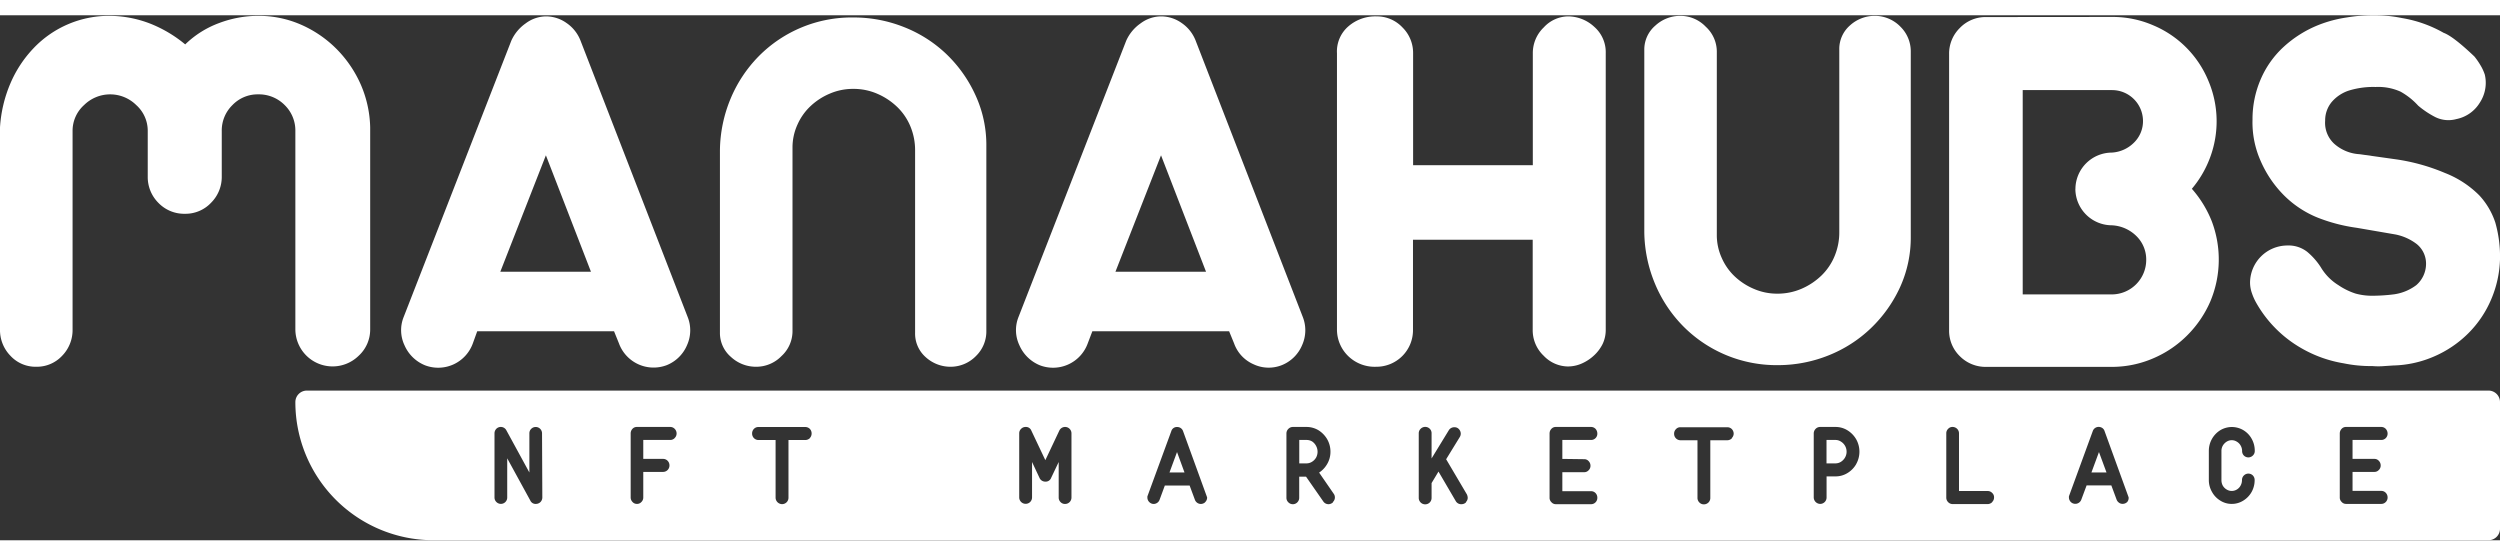<svg id="Layer_1" data-name="Layer 1" width="180" height="40" xmlns="http://www.w3.org/2000/svg" viewBox="0 0 434.38 91.22"><rect x="0" y="0" width="434.38" height="91.22" fill="#333333" stroke="none"/><defs><style>.cls-1{fill:#fff;}</style></defs><path class="cls-1" d="M19.18.1a19.84,19.84,0,0,1,7,1.38,22.45,22.45,0,0,1,6,3.58,16.77,16.77,0,0,1,5.92-3.72A19.2,19.2,0,0,1,44.85.1a18.29,18.29,0,0,1,7.54,1.57,20,20,0,0,1,6.15,4.25,20.43,20.43,0,0,1,4.16,6.15,19.7,19.7,0,0,1,1.62,7.4V54.58a6.17,6.17,0,0,1-2,4.58,6.47,6.47,0,0,1-11-4.58V20.13a6.17,6.17,0,0,0-1.86-4.53,6.3,6.3,0,0,0-4.63-1.86,6.06,6.06,0,0,0-4.44,1.86,6.17,6.17,0,0,0-1.86,4.53V28a6.33,6.33,0,0,1-1.86,4.58,6.1,6.1,0,0,1-4.53,1.91,6.21,6.21,0,0,1-4.63-1.91A6.33,6.33,0,0,1,25.67,28V20.13a6,6,0,0,0-2-4.53,6.45,6.45,0,0,0-9.06,0,6,6,0,0,0-2,4.53V54.58a6.39,6.39,0,0,1-1.81,4.58A6,6,0,0,1,6.3,61.07a5.93,5.93,0,0,1-4.49-1.91A6.39,6.39,0,0,1,0,54.58V19.47a23.11,23.11,0,0,1,1.81-7.64A20.51,20.51,0,0,1,5.87,5.68,18.08,18.08,0,0,1,19.18.1Z"/><path class="cls-1" d="M119.47,52.39a6.25,6.25,0,0,1-.09,4.91,6.43,6.43,0,0,1-3.53,3.49A6.41,6.41,0,0,1,107.54,57l-.85-2.1H82.92L82.16,57a6.4,6.4,0,0,1-8.3,3.82,6.58,6.58,0,0,1-3.58-3.49,6.13,6.13,0,0,1-.14-4.91l18.7-48a7.34,7.34,0,0,1,2.48-3A6,6,0,0,1,94.85.19a6.17,6.17,0,0,1,3.58,1.15,6.59,6.59,0,0,1,2.43,3.05ZM86.93,44.56h15.75L94.85,24.33Z"/><path class="cls-1" d="M148.29.38a23.63,23.63,0,0,1,8.78,1.67,22.67,22.67,0,0,1,7.35,4.68,23.14,23.14,0,0,1,5.05,7.11,20.64,20.64,0,0,1,1.91,8.87V54.87a5.94,5.94,0,0,1-1.76,4.29,6.16,6.16,0,0,1-4.34,1.91,6.39,6.39,0,0,1-4.44-1.67A5.45,5.45,0,0,1,159,55.16V23.47a10.77,10.77,0,0,0-.81-4.15,10,10,0,0,0-2.29-3.38,11.56,11.56,0,0,0-3.44-2.29,10.32,10.32,0,0,0-4.25-.86,10.11,10.11,0,0,0-4,.81,11.21,11.21,0,0,0-3.34,2.15A9.86,9.86,0,0,0,138.56,19a9.54,9.54,0,0,0-.86,4V54.87a5.88,5.88,0,0,1-1.91,4.34,6.11,6.11,0,0,1-4.39,1.86A6.37,6.37,0,0,1,127,59.36a5.46,5.46,0,0,1-1.91-4.2V23.47a24,24,0,0,1,1.86-9,23.24,23.24,0,0,1,4.87-7.34A22.71,22.71,0,0,1,148.29.38Z"/><path class="cls-1" d="M226.35,52.39a6.29,6.29,0,0,1-.1,4.91,6.4,6.4,0,0,1-3.53,3.49,6.17,6.17,0,0,1-4.91-.15A6.24,6.24,0,0,1,214.42,57l-.86-2.1H189.8L189,57a6.41,6.41,0,0,1-8.31,3.82,6.6,6.6,0,0,1-3.57-3.49,6.13,6.13,0,0,1-.15-4.91l18.71-48a7.26,7.26,0,0,1,2.48-3A6,6,0,0,1,201.73.19a6.19,6.19,0,0,1,3.58,1.15,6.59,6.59,0,0,1,2.43,3.05Zm-32.54-7.83h15.74l-7.82-20.23Z"/><path class="cls-1" d="M272.44.19A6.73,6.73,0,0,1,277,2a5.85,5.85,0,0,1,2,4.58v48.1a5.69,5.69,0,0,1-.52,2.39,6.83,6.83,0,0,1-1.48,2,7.54,7.54,0,0,1-2.15,1.43,6,6,0,0,1-2.43.52,5.9,5.9,0,0,1-4.2-1.86,6.1,6.1,0,0,1-1.91-4.53V39h-20.8V54.68a6.35,6.35,0,0,1-6.4,6.39,6.59,6.59,0,0,1-4.81-1.81,6.44,6.44,0,0,1-2-4.58V6.58a5.75,5.75,0,0,1,2-4.67A7.12,7.12,0,0,1,239.13.19a6.1,6.1,0,0,1,4.54,1.91,6.22,6.22,0,0,1,1.86,4.48V26.05h20.8V6.58a6.15,6.15,0,0,1,1.91-4.48A5.84,5.84,0,0,1,272.44.19Z"/><path class="cls-1" d="M308.89,60.79A22.82,22.82,0,0,1,292.43,54a23.17,23.17,0,0,1-4.87-7.35,24,24,0,0,1-1.86-9V6a5.46,5.46,0,0,1,1.91-4.2A6.37,6.37,0,0,1,292,.1,6.11,6.11,0,0,1,296.39,2,5.88,5.88,0,0,1,298.3,6.3V38.17a9.54,9.54,0,0,0,.86,4,9.86,9.86,0,0,0,2.29,3.24,11.21,11.21,0,0,0,3.34,2.15,10.11,10.11,0,0,0,4,.81,10.48,10.48,0,0,0,4.25-.86,11.56,11.56,0,0,0,3.44-2.29,10,10,0,0,0,2.29-3.39,10.7,10.7,0,0,0,.81-4.15V6a5.43,5.43,0,0,1,1.86-4.24A6.39,6.39,0,0,1,325.88.1,6.19,6.19,0,0,1,330.22,2,6,6,0,0,1,332,6.3V38.46a20.78,20.78,0,0,1-1.9,8.87A23.34,23.34,0,0,1,325,54.44a22.84,22.84,0,0,1-7.35,4.68A23.63,23.63,0,0,1,308.89,60.79Z"/><path class="cls-1" d="M367,.29a17.66,17.66,0,0,1,7.07,1.43,17.82,17.82,0,0,1,9.63,9.64,18,18,0,0,1,.29,13.4,18.23,18.23,0,0,1-3.15,5.39,19.25,19.25,0,0,1,3.44,5.59,18.78,18.78,0,0,1-.24,14,19,19,0,0,1-4,5.87,18.64,18.64,0,0,1-5.92,4,18.08,18.08,0,0,1-7.25,1.48H345.15a6.3,6.3,0,0,1-4.63-1.86,6.17,6.17,0,0,1-1.86-4.53v-48a6.24,6.24,0,0,1,1.86-4.49,6.21,6.21,0,0,1,4.63-1.9Zm-6.39,29.86a6.35,6.35,0,0,1,6.3-6.29,5.92,5.92,0,0,0,3.91-1.77,5.21,5.21,0,0,0,1.53-3.77A5.38,5.38,0,0,0,367,13H351.45v35.5h15.46a6,6,0,0,0,6-6,5.7,5.7,0,0,0-1.67-4.1,6.49,6.49,0,0,0-4.34-1.91,6.35,6.35,0,0,1-6.3-6.3Z"/><path class="cls-1" d="M416,48.48a8.37,8.37,0,0,0,3.82-1.58,4.9,4.9,0,0,0,1.71-3.67,4.36,4.36,0,0,0-1.62-3.48,8.94,8.94,0,0,0-3.72-1.67l-6.68-1.15a29.27,29.27,0,0,1-6.78-1.76,17.6,17.6,0,0,1-5.82-3.82,19.41,19.41,0,0,1-4.1-6,16.47,16.47,0,0,1-1.43-7.25,17.44,17.44,0,0,1,1.43-7,16.4,16.4,0,0,1,4-5.63,19.85,19.85,0,0,1,6-3.77A22,22,0,0,1,407.75.38,27.13,27.13,0,0,1,412.33,0a23.25,23.25,0,0,1,5,.48,21.91,21.91,0,0,1,7.26,2.57c1.08.39,2.86,1.75,5.34,4.11a12,12,0,0,1,1,1.43,8.11,8.11,0,0,1,.81,1.72,6.26,6.26,0,0,1-.86,4.86,6.19,6.19,0,0,1-4.1,2.87,5.14,5.14,0,0,1-3.62-.34,15.57,15.57,0,0,1-3-2,12.07,12.07,0,0,0-3.06-2.43,9.42,9.42,0,0,0-4.34-.81,14.36,14.36,0,0,0-4.63.62,6.63,6.63,0,0,0-3,2A5,5,0,0,0,404,18.32a4.94,4.94,0,0,0,1.57,4A7.26,7.26,0,0,0,410,24.14l6.1.86a34.22,34.22,0,0,1,8.69,2.39,17.27,17.27,0,0,1,6,3.91A12.85,12.85,0,0,1,433.56,36a21.52,21.52,0,0,1,.82,6.44,19.13,19.13,0,0,1-1.53,6.92,18.53,18.53,0,0,1-4,5.92,19.12,19.12,0,0,1-5.92,4,18.86,18.86,0,0,1-7.11,1.57l-1.52.1a12.27,12.27,0,0,1-2.1,0,23.41,23.41,0,0,1-5-.48A21.73,21.73,0,0,1,400,57.92a21,21,0,0,1-8-8,9.54,9.54,0,0,1-.72-1.62,5.62,5.62,0,0,1-.33-1.82A6.5,6.5,0,0,1,397.45,40a5.25,5.25,0,0,1,3.43,1.1,11.75,11.75,0,0,1,2.39,2.72,9.07,9.07,0,0,0,3,3.05,11.83,11.83,0,0,0,3,1.48,10.67,10.67,0,0,0,2.62.38A30.06,30.06,0,0,0,416,48.48Z"/><polygon class="cls-1" points="363.39 79.44 366.01 79.44 364.7 75.89 363.39 79.44"/><path class="cls-1" d="M228,74.06a1.84,1.84,0,0,0-1-.27h-1.25v4.07H227a1.8,1.8,0,0,0,.95-.27h0a2.1,2.1,0,0,0,.73-.75,2.13,2.13,0,0,0,0-2A2.1,2.1,0,0,0,228,74.06Z"/><polygon class="cls-1" points="203.2 79.44 205.81 79.44 204.51 75.89 203.2 79.44"/><path class="cls-1" d="M319.86,74.07a1.67,1.67,0,0,0-.94-.28h-1.56v4.07h1.56a1.79,1.79,0,0,0,.94-.27,2.16,2.16,0,0,0,.72-.75,2.05,2.05,0,0,0-.72-2.77Z"/><path class="cls-1" d="M432.38,65.21H53.32a2,2,0,0,0-2,2h0a24,24,0,0,0,24,24H432.38a2,2,0,0,0,2-2v-22A2,2,0,0,0,432.38,65.21ZM94.23,83.76a1.12,1.12,0,0,1-.34.83,1.11,1.11,0,0,1-.76.31,1,1,0,0,1-1-.61l-4-7.31v6.78a1.1,1.1,0,0,1-1.9.79,1.09,1.09,0,0,1-.31-.79V72.64a1.13,1.13,0,0,1,.34-.81,1.09,1.09,0,0,1,1.72.28l4,7.33v-6.8a1.07,1.07,0,0,1,.35-.81,1.1,1.1,0,0,1,1.85.81Zm23-10.3a1.06,1.06,0,0,1-.77.33h-4.69v3.29h3.45a1.06,1.06,0,0,1,.79.34,1.12,1.12,0,0,1,.31.8,1.11,1.11,0,0,1-1.1,1.12h-3.45v4.42a1.08,1.08,0,0,1-.34.82,1,1,0,0,1-.77.32,1,1,0,0,1-.77-.35,1.1,1.1,0,0,1-.31-.79V72.66a1.15,1.15,0,0,1,.3-.79,1,1,0,0,1,.78-.34h5.8a1.06,1.06,0,0,1,.77.33,1.13,1.13,0,0,1,.33.8A1.09,1.09,0,0,1,117.22,73.46Zm23.5,0a1.13,1.13,0,0,1-.82.34H137v10a1.11,1.11,0,0,1-1.12,1.14,1.14,1.14,0,0,1-1.12-1.14v-10H131.8a1.09,1.09,0,0,1-.81-.34,1.12,1.12,0,0,1-.31-.79,1.13,1.13,0,0,1,.32-.81,1.06,1.06,0,0,1,.8-.32h8.1a1.13,1.13,0,0,1,.81.32,1.16,1.16,0,0,1,.31.81A1.15,1.15,0,0,1,140.72,73.45Zm45.44,10.31a1.11,1.11,0,0,1-1.11,1.14,1.07,1.07,0,0,1-.81-.35,1.11,1.11,0,0,1-.3-.79V77.62l-1.32,2.77a1,1,0,0,1-1,.64,1.09,1.09,0,0,1-1-.62l-1.31-2.79v6.14a1.12,1.12,0,0,1-.31.79,1.12,1.12,0,0,1-1.92-.79V72.64a1.07,1.07,0,0,1,.37-.82,1.06,1.06,0,0,1,.74-.29,1,1,0,0,1,1,.64l2.43,5.13,2.43-5.14a1.1,1.1,0,0,1,1-.63,1.08,1.08,0,0,1,.78.32,1.11,1.11,0,0,1,.33.79Zm23.22.85a1.13,1.13,0,0,1-.77.29,1.11,1.11,0,0,1-1-.72l-.92-2.48h-4.31l-.91,2.47a1.11,1.11,0,0,1-1,.73,1.08,1.08,0,0,1-.78-.32,1.1,1.1,0,0,1-.34-.82l0-.17,4.16-11.35a1,1,0,0,1,1-.71,1.11,1.11,0,0,1,.63.18,1.06,1.06,0,0,1,.41.54l4.18,11.51A1.08,1.08,0,0,1,209.38,84.61Zm22.22,0a1.12,1.12,0,0,1-.78.33,1.08,1.08,0,0,1-.9-.47l-3-4.31h-1.19v3.64a1.11,1.11,0,0,1-.3.79,1.09,1.09,0,0,1-1.61,0,1.06,1.06,0,0,1-.31-.77V72.66a1.12,1.12,0,0,1,.34-.8,1.08,1.08,0,0,1,.77-.33H227a4,4,0,0,1,2.1.58,4.54,4.54,0,0,1,1.51,1.57,4.33,4.33,0,0,1,.56,2.14,4.19,4.19,0,0,1-.69,2.34,4.41,4.41,0,0,1-1.28,1.3l2.53,3.67a1.06,1.06,0,0,1,.21.63A1.1,1.1,0,0,1,231.6,84.57Zm23.12,0a1.09,1.09,0,0,1-.79.33,1.07,1.07,0,0,1-1-.54l-3-5.13-1.2,2v2.57a1.12,1.12,0,0,1-.31.79,1.12,1.12,0,0,1-1.92-.79V72.64a1.08,1.08,0,0,1,.35-.81,1.12,1.12,0,0,1,1.55,0,1.07,1.07,0,0,1,.33.79V77l3-4.91a1.11,1.11,0,0,1,1-.51h0a1,1,0,0,1,.76.34,1.16,1.16,0,0,1,.31.79,1.11,1.11,0,0,1-.17.57l-2.37,3.86,3.6,6.1a1.53,1.53,0,0,1,.15.61A1.09,1.09,0,0,1,254.72,84.57Zm20.52-7.49a1,1,0,0,1,.79.35,1.14,1.14,0,0,1,.31.79,1.06,1.06,0,0,1-.34.8,1,1,0,0,1-.76.32h-3.79v3.3h5a1.06,1.06,0,0,1,.77.33,1.14,1.14,0,0,1,.31.81,1.09,1.09,0,0,1-.33.81,1.06,1.06,0,0,1-.75.31h-6.13a1,1,0,0,1-.77-.35,1.05,1.05,0,0,1-.32-.79V72.66a1.15,1.15,0,0,1,.31-.79,1,1,0,0,1,.78-.34h6.13a1.08,1.08,0,0,1,.77.33,1.23,1.23,0,0,1,.31.81,1.08,1.08,0,0,1-1.08,1.12h-5v3.29Zm25.67-3.63a1.12,1.12,0,0,1-.81.34h-2.94v10a1.11,1.11,0,0,1-.3.79,1.13,1.13,0,0,1-.81.35,1.07,1.07,0,0,1-.81-.35,1.1,1.1,0,0,1-.31-.79v-10H292a1.11,1.11,0,0,1-1.12-1.13,1.1,1.1,0,0,1,.33-.81,1,1,0,0,1,.79-.32h8.11a1.11,1.11,0,0,1,.8.32,1.17,1.17,0,0,1,.32.81A1.11,1.11,0,0,1,300.91,73.45ZM322.51,78A4.33,4.33,0,0,1,321,79.54a3.93,3.93,0,0,1-2.07.58h-1.56v3.64a1.11,1.11,0,0,1-1.12,1.14,1.14,1.14,0,0,1-1.11-1.14V72.66a1.15,1.15,0,0,1,.33-.8,1.08,1.08,0,0,1,.78-.33h2.68a3.9,3.9,0,0,1,2.08.59,4.42,4.42,0,0,1,1.51,1.56,4.39,4.39,0,0,1,0,4.29Zm23.63,6.6a1.1,1.1,0,0,1-.77.33h-6.1a1.08,1.08,0,0,1-.77-.33,1.1,1.1,0,0,1-.33-.82V72.64a1.07,1.07,0,0,1,.33-.79,1,1,0,0,1,.79-.32h0a1.11,1.11,0,0,1,1.09,1.13v10h5a1.07,1.07,0,0,1,.77.34,1,1,0,0,1,.32.81A1.07,1.07,0,0,1,346.14,84.57Zm23.43,0a1.1,1.1,0,0,1-.77.29,1,1,0,0,1-.67-.24,1.11,1.11,0,0,1-.36-.48l-.92-2.48h-4.3l-.92,2.47a1.11,1.11,0,0,1-1.82.41,1.13,1.13,0,0,1-.33-.82l0-.17,4.15-11.35a1.07,1.07,0,0,1,1-.71,1.11,1.11,0,0,1,.63.18,1,1,0,0,1,.41.54l4.18,11.51A1.08,1.08,0,0,1,369.57,84.61ZM386.2,81.7a1.85,1.85,0,0,0,.67.69,1.69,1.69,0,0,0,1.8,0,1.76,1.76,0,0,0,.65-.7,2,2,0,0,0,.23-.93,1.09,1.09,0,0,1,.35-.82,1.1,1.1,0,0,1,1.52,0,1.13,1.13,0,0,1,.33.81,4.23,4.23,0,0,1-.52,2.06,4.1,4.1,0,0,1-1.46,1.52,3.71,3.71,0,0,1-2,.57,3.66,3.66,0,0,1-2-.58,4,4,0,0,1-1.44-1.52,4.08,4.08,0,0,1-.54-2V75.67a4.22,4.22,0,0,1,2-3.58,3.91,3.91,0,0,1,4,0,4,4,0,0,1,1.45,1.51,4.2,4.2,0,0,1,.53,2.07,1.06,1.06,0,0,1-.34.83,1.1,1.1,0,0,1-1.55,0,1.12,1.12,0,0,1-.31-.79,1.87,1.87,0,0,0-.25-.94,1.79,1.79,0,0,0-.66-.68,1.66,1.66,0,0,0-1.78,0,2,2,0,0,0-.67.7,1.85,1.85,0,0,0-.23.92v5.08A2,2,0,0,0,386.2,81.7Zm26.35-4.62a1,1,0,0,1,.79.35,1.14,1.14,0,0,1,.31.79,1.06,1.06,0,0,1-.34.8,1,1,0,0,1-.76.32h-3.79v3.3h5a1.06,1.06,0,0,1,.77.33,1.15,1.15,0,0,1,.32.81,1.09,1.09,0,0,1-.34.81,1.06,1.06,0,0,1-.75.31h-6.13a1,1,0,0,1-.77-.35,1.05,1.05,0,0,1-.32-.79V72.66a1.15,1.15,0,0,1,.31-.79,1,1,0,0,1,.78-.34h6.13a1.08,1.08,0,0,1,.77.33,1.24,1.24,0,0,1,.32.81,1.11,1.11,0,0,1-.32.8,1.09,1.09,0,0,1-.77.32h-5v3.29Z"/><polygon class="cls-1" points="86.61 72.2 86.62 72.2 86.61 72.2 86.61 72.2"/></svg>